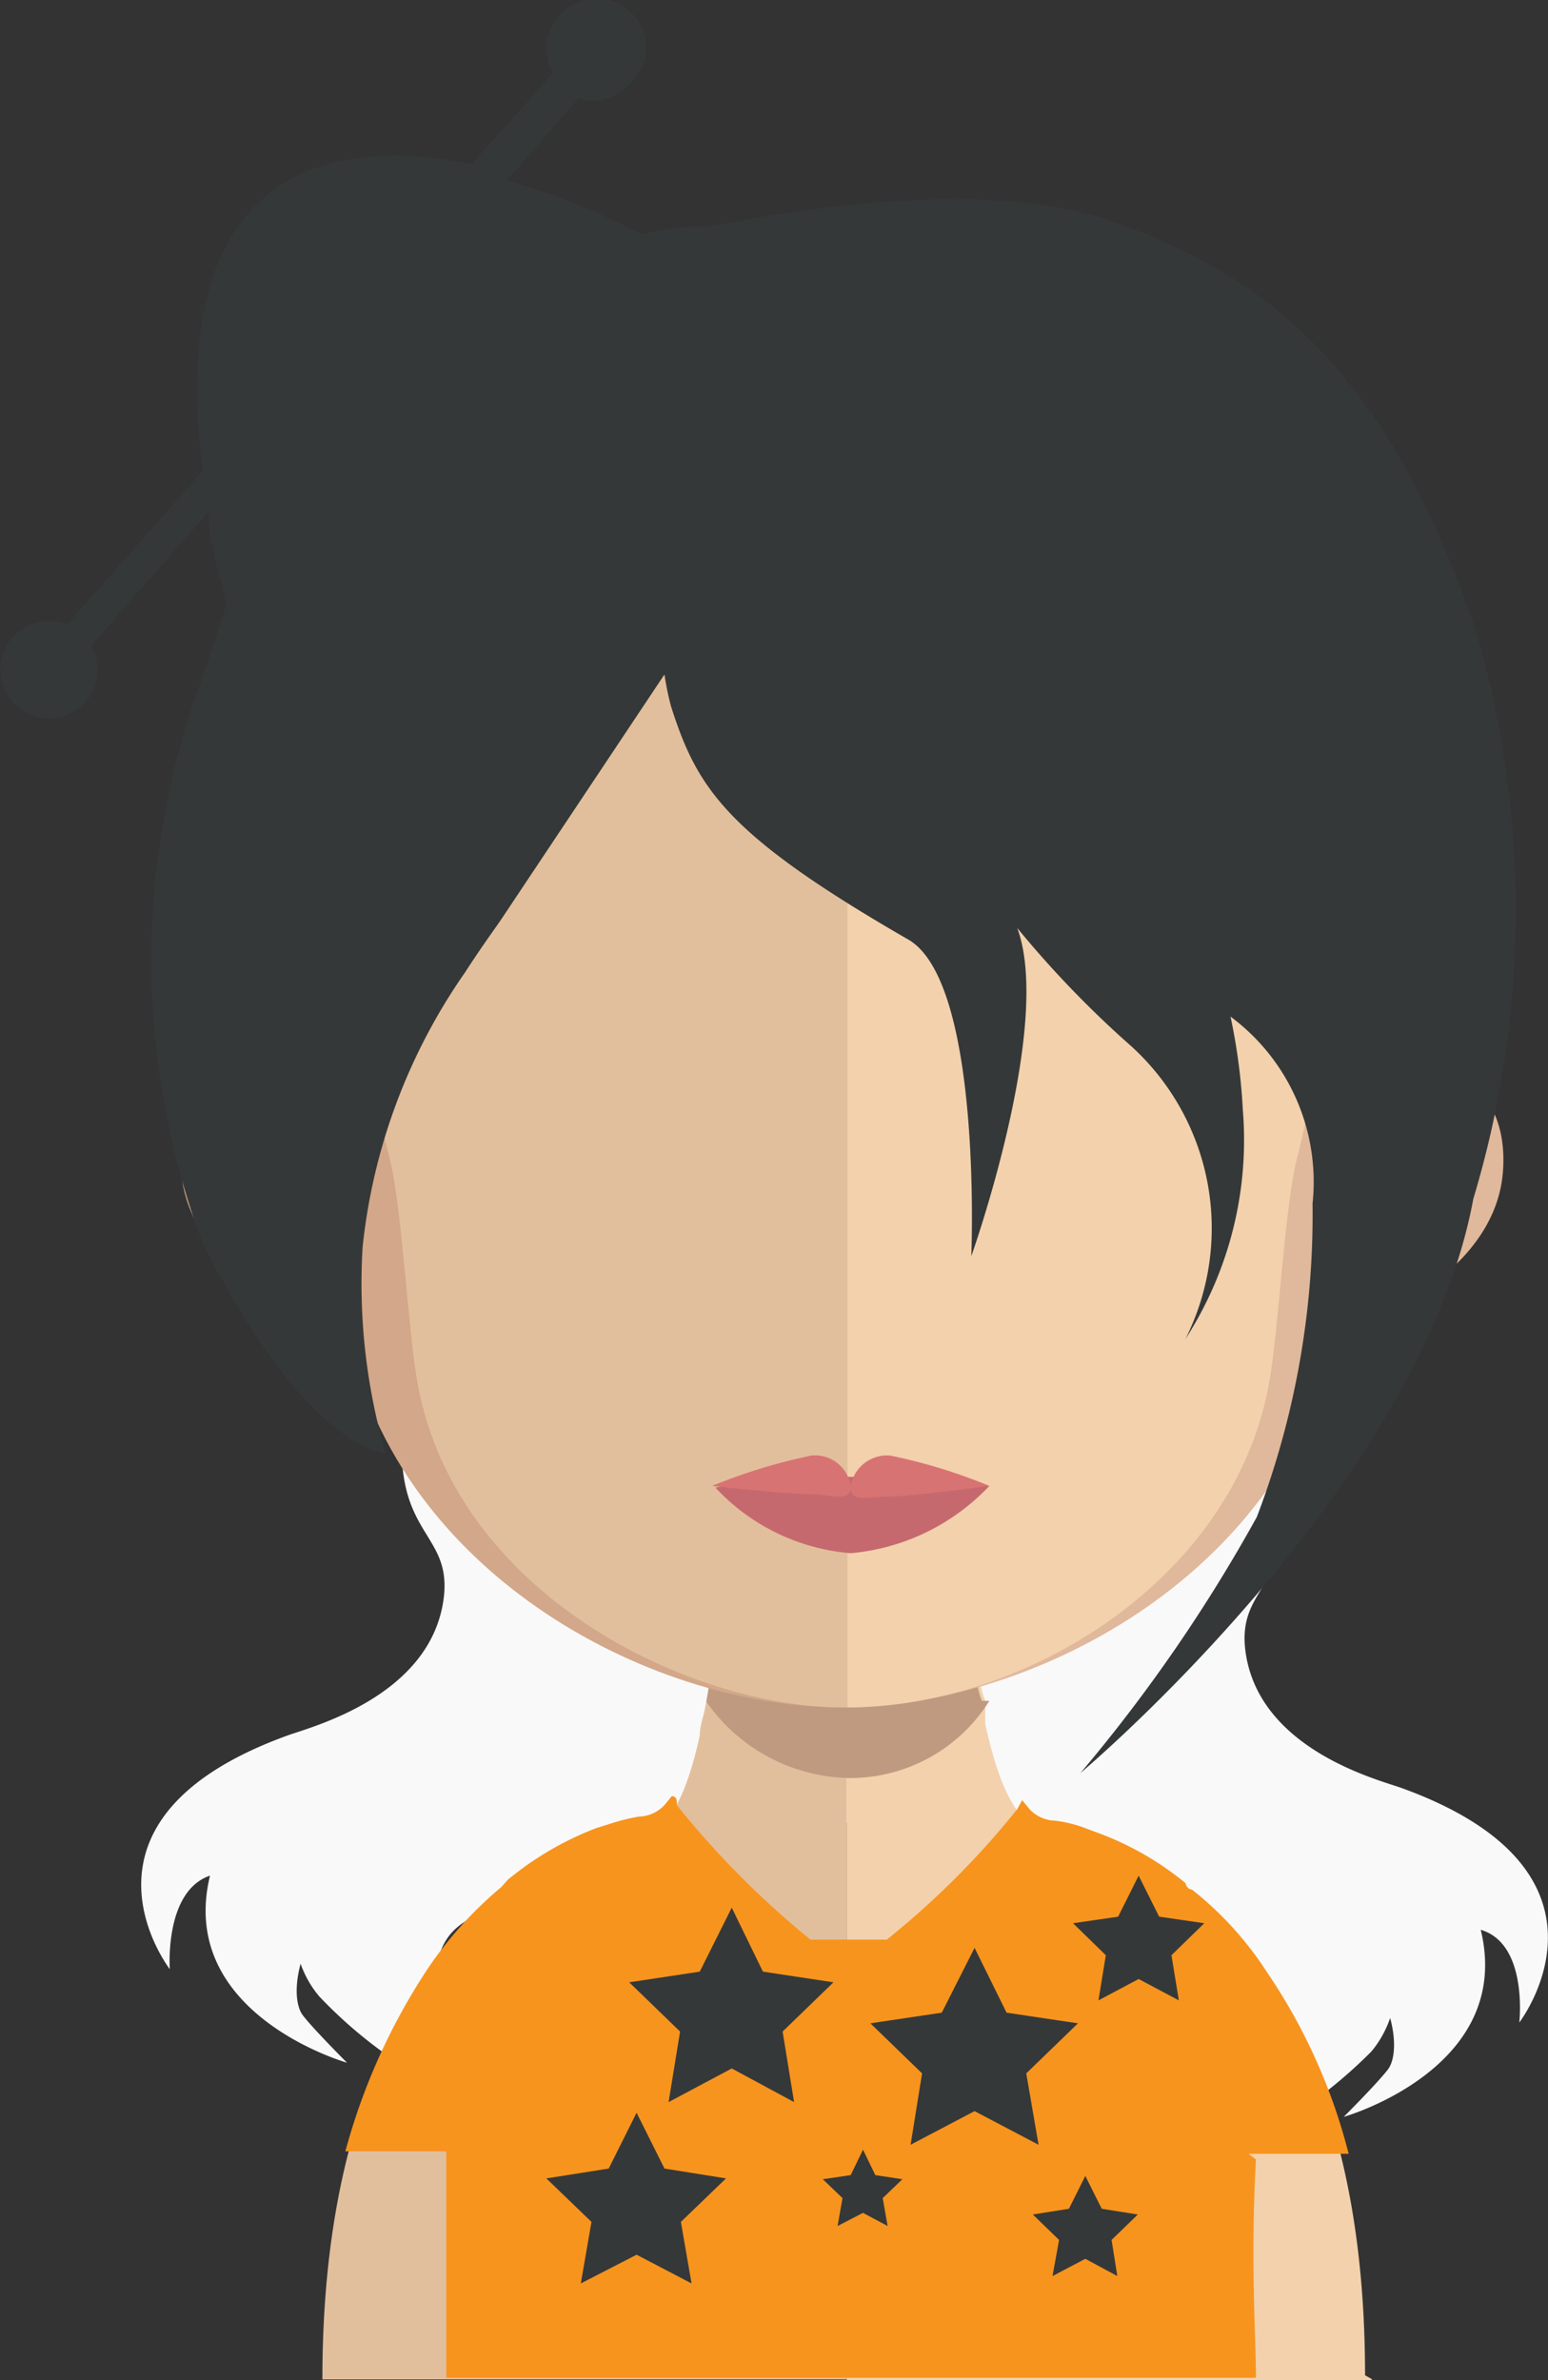 <svg xmlns="http://www.w3.org/2000/svg" xmlns:xlink="http://www.w3.org/1999/xlink" viewBox="0 0 18.87 29.01"><rect x="0" y="0" width="18.87" height="29.01" fill="#333333" stroke="none"/><defs><style>.cls-1{fill:none;}.cls-2{fill:#f9f9fa;}.cls-3{fill:#e2bf9c;}.cls-4{fill:#f2d1ac;}.cls-5{clip-path:url(#clip-path);}.cls-6{fill:#c09a80;}.cls-7{fill:#d3a789;}.cls-8{fill:#e0b89b;}.cls-9{fill:#c6696e;}.cls-10{fill:#d87373;}.cls-11{fill:#353838;}.cls-12{fill:#f7941d;}</style><clipPath id="clip-path"><rect class="cls-1" x="8.6" y="19.63" width="3.46" height="2.04"/></clipPath></defs><g id="Layer_2" data-name="Layer 2"><g id="avatars"><g id="row-02"><g id="avatar-02-39"><path class="cls-2" d="M9.12,13.77A11.66,11.66,0,0,0,10,16.08c.45.8,1.82,1.83,1.86,2.92.11,2.36-3.23,3.48-4.58,3.88s-1.79.44-1.94,1a5.35,5.35,0,0,0,0,1.55,5.59,5.59,0,0,1-1.45-1.1,1.28,1.28,0,0,1,.06-1.71s.28.24-.05.78-.33,1-.21,1.16.54.58.54.58-2.08-.59-1.67-2.28c.06-.29.26-.08,0,0C2,23.05,2.07,24,2.07,24S.66,22.18,3.51,21.15c.27-.1,1.75-.47,1.9-1.68.08-.68-.41-.74-.5-1.56-.12-1.07,1.41-.84,2-1.85.11-.19-.44-.3,0-.82s.73-.58,1.49-1S9.12,13.77,9.12,13.77Z"/><path class="cls-2" d="M11.47,14.43a10.87,10.87,0,0,1-.9,2.3c-.44.8-1.81,1.83-1.86,2.92C8.61,22,12,23.13,13.3,23.53s1.79.44,1.94,1a5.35,5.35,0,0,1,0,1.55A5.72,5.72,0,0,0,16.72,25a1.3,1.3,0,0,0-.06-1.72s-.28.24.05.78.33,1,.21,1.16-.54.58-.54.58,2.08-.59,1.67-2.28c-.07-.29-.26-.08,0,0,.58.17.47,1.13.47,1.13s1.41-1.83-1.44-2.86c-.28-.1-1.75-.47-1.9-1.68-.08-.68.41-.74.5-1.56.12-1.07-1.41-.84-2-1.85-.11-.19.44-.3,0-.82S13,15.32,12.19,15,11.47,14.43,11.47,14.43Z"/><path class="cls-3" d="M10.32,17.53V29H4.08L3.93,29c0-6.16,3.82-6.62,3.82-6.62.38,0,.62-.49.78-1.23,0-.12.05-.24.07-.36a6.39,6.39,0,0,0,.09-.67c0-.14,0-.28,0-.42,0-.71.07-1.47.07-2.2,0,0,.84.08,1.52.08"/><path class="cls-4" d="M16.73,29l-.14.06H10.32V17.53h0c.68,0,1.53-.08,1.53-.08,0,.72,0,1.48.07,2.18,0,.14,0,.28,0,.42s0,.47.09.68h0c0,.1,0,.19,0,.28.17.79.42,1.32.82,1.32,0,0,3.81.46,3.81,6.62"/><g class="cls-5"><path class="cls-6" d="M12.06,20.73h0a2,2,0,0,1-1.73.94h0a2.17,2.17,0,0,1-1.72-.93,6.39,6.39,0,0,0,.09-.67c0-.14,0-.28,0-.42a7,7,0,0,0,1.57.2h0a6.32,6.32,0,0,0,1.61-.22c0,.14,0,.28,0,.42s0,.47.09.68"/></g><path class="cls-7" d="M10.25,4.37c-6.61,0-6.65,5.54-6.35,9.16-.46-.86-1.8-.6-1.69.76s2,2,2,1.82c.54,3,3.65,4.7,6.06,4.7h.05V4.37h-.05"/><path class="cls-6" d="M2.63,13.71a.63.63,0,0,1,1-.18.55.55,0,0,1,.15.6c0,.18-.22.19-.18.45a.5.5,0,0,0,.26.39.59.59,0,0,1,.23.24.8.8,0,0,1,0,.37c0,.22-.37.05-.57-.05A4,4,0,0,1,2.82,15a1.23,1.23,0,0,1-.19-1.27"/><path class="cls-8" d="M10.28,4.37c6.61,0,6.65,5.54,6.36,9.16.45-.86,1.79-.6,1.68.76s-2,2-2,1.82c-.55,3-3.66,4.7-6.07,4.7h0V4.37h0"/><path class="cls-6" d="M17.9,13.71a.63.63,0,0,0-1-.18.55.55,0,0,0-.15.6c.05.18.23.19.18.45a.46.46,0,0,1-.26.39.52.52,0,0,0-.22.24.6.6,0,0,0,0,.37c.05.22.36.05.57-.05a4.31,4.31,0,0,0,.68-.55,1.19,1.19,0,0,0,.19-1.27"/><path class="cls-3" d="M10.28,5.93c-2.17,0-3.77.64-4.73,1.88-1.34,1.74-1.29,4.4-.8,6.31.15.59.23,2.16.34,2.74.47,2.58,3.32,3.95,5.19,3.95h.05V5.94h-.05"/><path class="cls-4" d="M15,7.81a5.59,5.59,0,0,0-4.67-1.87V20.81c2.14,0,4.7-1.53,5.14-3.95.11-.58.19-2.15.34-2.74.49-1.9.54-4.56-.81-6.31"/><path class="cls-9" d="M12.06,18.11a2.64,2.64,0,0,1-1.69.82,2.53,2.53,0,0,1-1.65-.8A11.15,11.15,0,0,1,10.37,18,14.25,14.25,0,0,1,12.06,18.11Z"/><path class="cls-10" d="M10.85,17.74a.45.45,0,0,0-.48.37.44.44,0,0,0-.48-.37,6.88,6.88,0,0,0-1.21.37s.92.1,1.19.1.5.11.5-.09c0,.2.2.12.46.12s1.23-.13,1.23-.13A6.62,6.62,0,0,0,10.85,17.74Z"/><path class="cls-11" d="M18,7.72c-1.06-3.18-2.56-4.36-4.39-5-1.66-.63-4.45-.06-5,.05v0a2.36,2.36,0,0,0-.78.09h0a8.83,8.83,0,0,0-1.65-.66l.87-1A.6.6,0,0,0,7.7,1a.59.59,0,0,0,0-.84A.6.6,0,0,0,6.81.2a.61.61,0,0,0-.07.69L5.75,2C4.07,1.66,2,2,2.47,5.74L.82,7.61a.59.59,0,0,0-.67.16A.59.59,0,0,0,.2,8.6a.59.59,0,0,0,.91-.73L2.54,6.24c0,.35.13.73.22,1.13,0,0-.19.61-.29.88a9.84,9.84,0,0,0,0,6.9c1.29,2.55,2.23,2.56,2.23,2.56a7.42,7.42,0,0,1-.28-2.51,7.14,7.14,0,0,1,1.25-3.35c.18-.28.34-.5.43-.63l2-3a3.39,3.39,0,0,0,.08.39c.32,1,.67,1.56,2.89,2.84.91.52.77,3.86.77,3.86s1-2.81.56-4h0a12.45,12.45,0,0,0,1.4,1.45,3,3,0,0,1,.65,3.56,4.47,4.47,0,0,0,.7-2.79A7.23,7.23,0,0,0,15,12.39a2.51,2.51,0,0,1,1,2.28,10.33,10.33,0,0,1-.68,3.82,19.3,19.3,0,0,1-2.15,3.12s4.14-3.48,4.79-7A12.19,12.19,0,0,0,18,7.72Z"/><path class="cls-12" d="M15.22,26.25h1.22a7,7,0,0,0-1-2.22,4.13,4.13,0,0,0-.91-1s-.06,0-.08-.08a3.69,3.69,0,0,0-1.09-.62l-.16-.06a1.58,1.58,0,0,0-.34-.08.44.44,0,0,1-.31-.14h0l-.09-.11s0,0-.06.11a10.22,10.22,0,0,1-1.59,1.59l-.93,0A10.88,10.88,0,0,1,8.25,22c0-.07,0-.1-.06-.11L8.1,22h0a.44.44,0,0,1-.31.14,2.47,2.47,0,0,0-.36.09l-.16.05a3.84,3.84,0,0,0-1.08.63L6.11,23a4.75,4.75,0,0,0-.9,1,7.64,7.64,0,0,0-1,2.22H5.44v.14c0,1.22,0,2.12,0,2.62h9.87c0-.5-.07-1.42,0-2.66Z"/><polygon class="cls-11" points="8.92 23.25 9.3 24.03 10.16 24.16 9.54 24.76 9.68 25.62 8.92 25.21 8.15 25.62 8.29 24.76 7.67 24.16 8.53 24.03 8.92 23.25"/><polygon class="cls-11" points="11.88 23.74 12.27 24.53 13.14 24.66 12.51 25.27 12.66 26.14 11.88 25.73 11.1 26.14 11.24 25.27 10.61 24.66 11.48 24.53 11.88 23.74"/><polygon class="cls-11" points="7.76 25.75 8.1 26.43 8.85 26.55 8.3 27.08 8.43 27.83 7.76 27.48 7.08 27.83 7.21 27.08 6.66 26.55 7.42 26.43 7.76 25.75"/><polygon class="cls-11" points="10.52 26.2 10.67 26.51 11 26.56 10.76 26.79 10.82 27.13 10.52 26.97 10.21 27.13 10.27 26.79 10.03 26.56 10.37 26.51 10.52 26.2"/><polygon class="cls-11" points="13.88 22.86 14.13 23.36 14.68 23.44 14.28 23.83 14.37 24.38 13.88 24.12 13.39 24.38 13.48 23.83 13.08 23.44 13.63 23.36 13.88 22.86"/><polygon class="cls-11" points="13.23 26.52 13.43 26.92 13.87 26.99 13.55 27.3 13.62 27.74 13.23 27.53 12.83 27.74 12.91 27.3 12.59 26.99 13.03 26.92 13.23 26.52"/></g></g></g></g></svg>